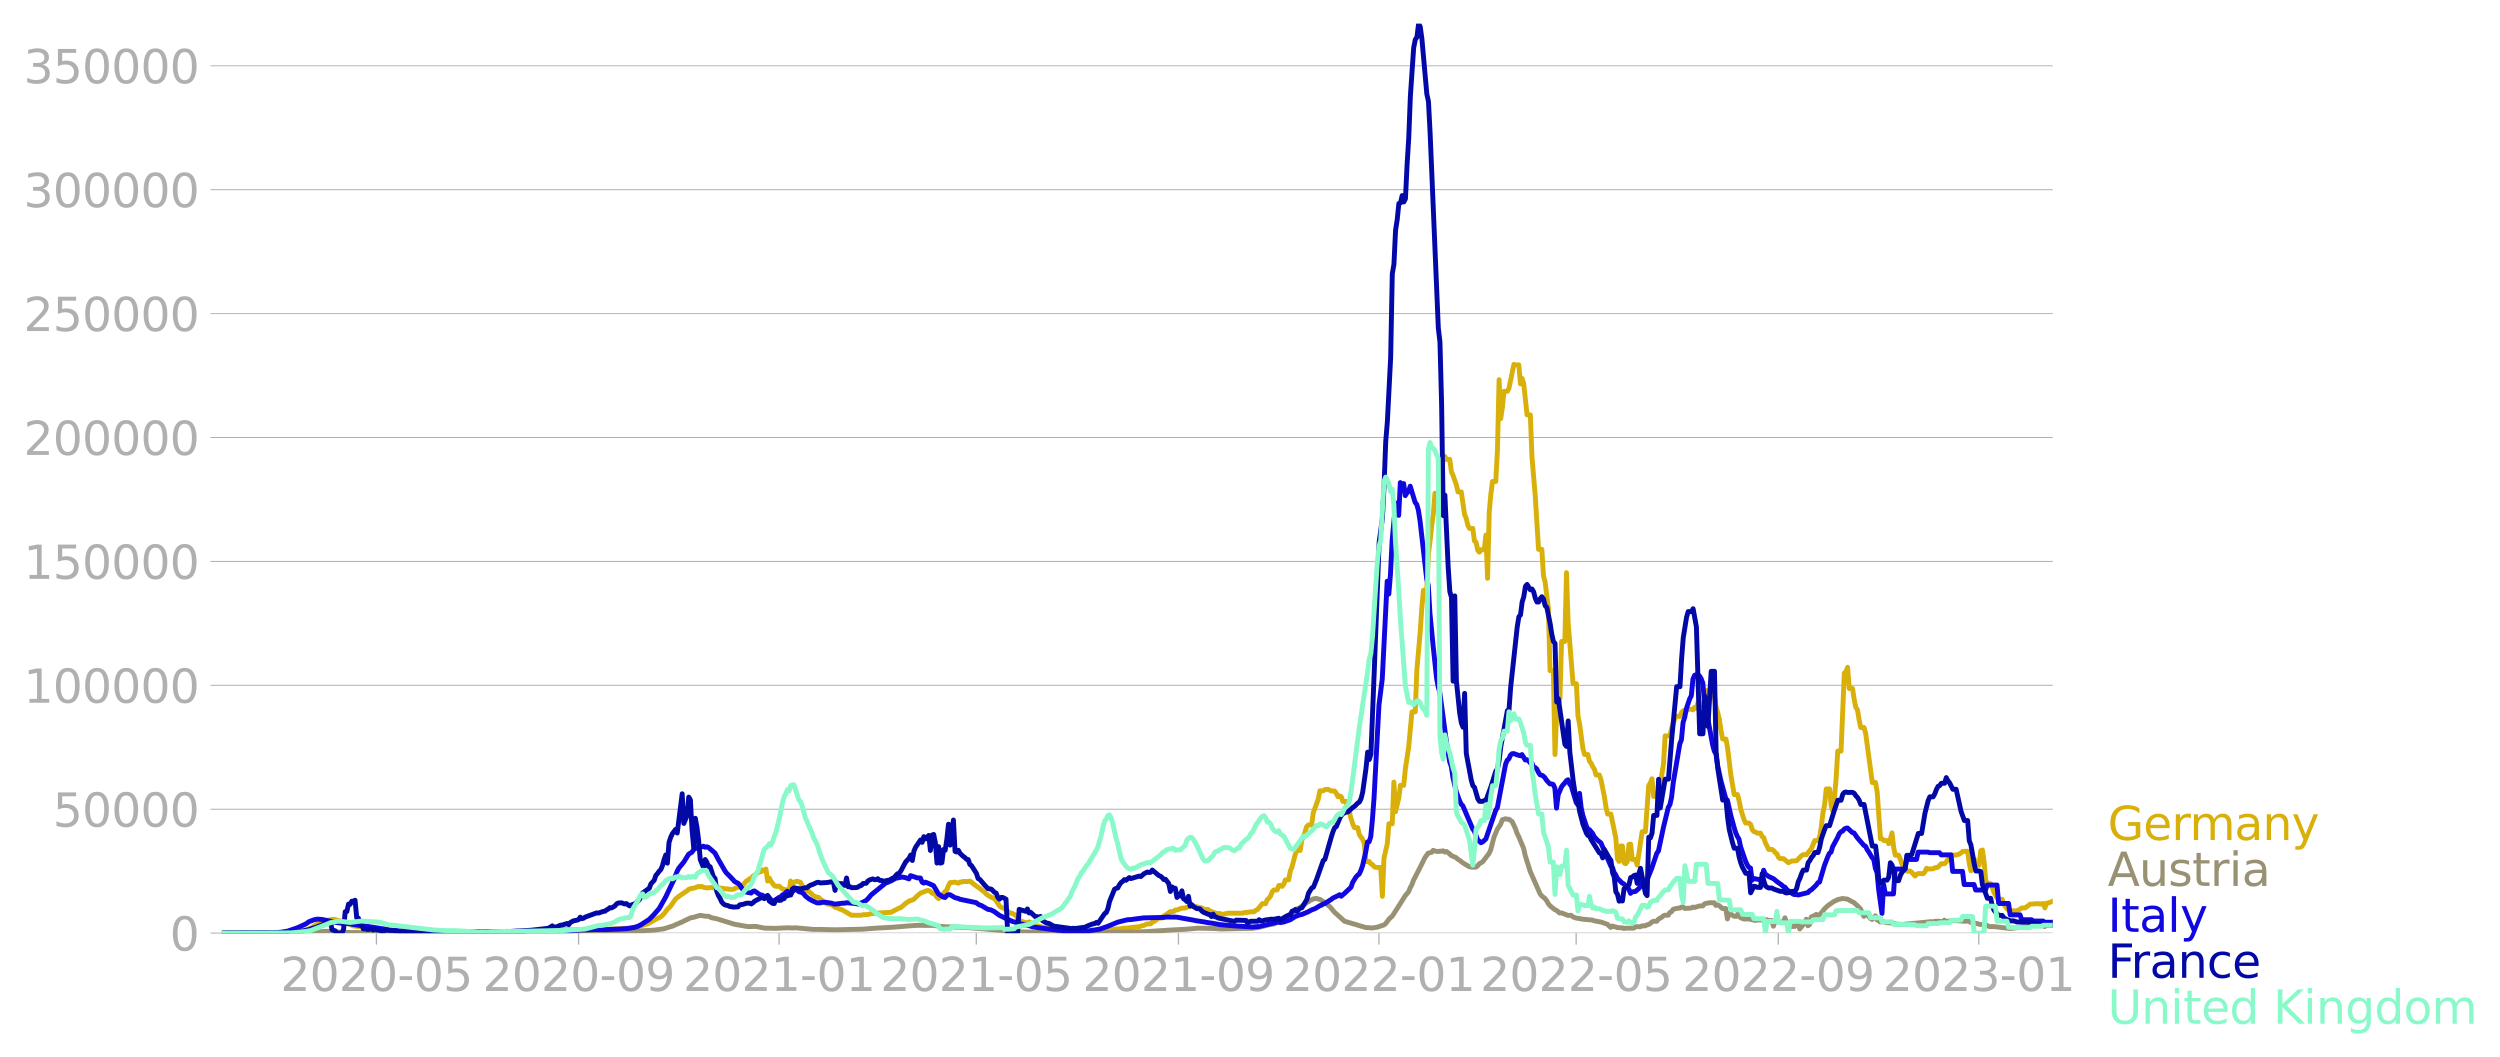 <svg xmlns="http://www.w3.org/2000/svg" xmlns:xlink="http://www.w3.org/1999/xlink" width="1015.94" height="429.494" viewBox="0 0 761.955 322.121"><defs><style>*{stroke-linejoin:round;stroke-linecap:butt}</style></defs><g id="figure_1"><path id="patch_1" d="M0 322.12h761.955V0H0v322.12z" style="fill:none"/><g id="axes_1"><path id="patch_2" d="M67.645 284.4h558V7.2h-558v277.2z" style="fill:none"/><g id="matplotlib.axis_1"><g id="xtick_1"><g id="line2d_1"><defs><path id="ma35fb5ee9b" d="M0 0v3.5" style="stroke:#b0b0b0;stroke-width:.4"/></defs><use xlink:href="#ma35fb5ee9b" x="114.729" y="284.4" style="fill:#b0b0b0;stroke:#b0b0b0;stroke-width:.4"/></g><g id="text_1" style="fill:#b0b0b0" transform="matrix(.14 0 0 -.14 85.481 302.038)"><defs><path id="DejaVuSans-32" d="M1228 531h2203V0H469v531q359 372 979 998 621 627 780 809 303 340 423 576 121 236 121 464 0 372-261 606-261 235-680 235-297 0-627-103-329-103-704-313v638q381 153 712 231 332 78 607 78 725 0 1156-363 431-362 431-968 0-288-108-546-107-257-392-607-78-91-497-524-418-433-1181-1211z" transform="scale(.016)"/><path id="DejaVuSans-30" d="M2034 4250q-487 0-733-480-245-479-245-1442 0-959 245-1439 246-480 733-480 491 0 736 480 246 480 246 1439 0 963-246 1442-245 480-736 480zm0 500q785 0 1199-621 414-620 414-1801 0-1178-414-1799Q2819-91 2034-91q-784 0-1198 620-414 621-414 1799 0 1181 414 1801 414 621 1198 621z" transform="scale(.016)"/><path id="DejaVuSans-2d" d="M313 2009h1684v-512H313v512z" transform="scale(.016)"/><path id="DejaVuSans-35" d="M691 4666h2478v-532H1269V2991q137 47 274 70 138 23 276 23 781 0 1237-428 457-428 457-1159 0-753-469-1171Q2575-91 1722-91q-294 0-599 50Q819 9 494 109v635q281-153 581-228t634-75q541 0 856 284 316 284 316 772 0 487-316 771-315 285-856 285-253 0-505-56-251-56-513-175v2344z" transform="scale(.016)"/></defs><use xlink:href="#DejaVuSans-32"/><use xlink:href="#DejaVuSans-30" x="63.623"/><use xlink:href="#DejaVuSans-32" x="127.246"/><use xlink:href="#DejaVuSans-30" x="190.869"/><use xlink:href="#DejaVuSans-2d" x="254.492"/><use xlink:href="#DejaVuSans-30" x="290.576"/><use xlink:href="#DejaVuSans-35" x="354.199"/></g></g><g id="xtick_2"><use xlink:href="#ma35fb5ee9b" id="line2d_2" x="176.34" y="284.4" style="fill:#b0b0b0;stroke:#b0b0b0;stroke-width:.4"/><g id="text_2" style="fill:#b0b0b0" transform="matrix(.14 0 0 -.14 147.092 302.038)"><defs><path id="DejaVuSans-39" d="M703 97v575q238-113 481-172 244-59 479-59 625 0 954 420 330 420 377 1277-181-269-460-413-278-144-615-144-700 0-1108 423-408 424-408 1159 0 718 425 1152 425 435 1131 435 810 0 1236-621 427-620 427-1801 0-1103-524-1761Q2575-91 1691-91q-238 0-482 47Q966 3 703 97zm1256 1978q425 0 673 290 249 291 249 798 0 503-249 795-248 292-673 292t-673-292q-248-292-248-795 0-507 248-798 248-290 673-290z" transform="scale(.016)"/></defs><use xlink:href="#DejaVuSans-32"/><use xlink:href="#DejaVuSans-30" x="63.623"/><use xlink:href="#DejaVuSans-32" x="127.246"/><use xlink:href="#DejaVuSans-30" x="190.869"/><use xlink:href="#DejaVuSans-2d" x="254.492"/><use xlink:href="#DejaVuSans-30" x="290.576"/><use xlink:href="#DejaVuSans-39" x="354.199"/></g></g><g id="xtick_3"><use xlink:href="#ma35fb5ee9b" id="line2d_3" x="237.449" y="284.4" style="fill:#b0b0b0;stroke:#b0b0b0;stroke-width:.4"/><g id="text_3" style="fill:#b0b0b0" transform="matrix(.14 0 0 -.14 208.201 302.038)"><defs><path id="DejaVuSans-31" d="M794 531h1031v3560L703 3866v575l1116 225h631V531h1031V0H794v531z" transform="scale(.016)"/></defs><use xlink:href="#DejaVuSans-32"/><use xlink:href="#DejaVuSans-30" x="63.623"/><use xlink:href="#DejaVuSans-32" x="127.246"/><use xlink:href="#DejaVuSans-31" x="190.869"/><use xlink:href="#DejaVuSans-2d" x="254.492"/><use xlink:href="#DejaVuSans-30" x="290.576"/><use xlink:href="#DejaVuSans-31" x="354.199"/></g></g><g id="xtick_4"><use xlink:href="#ma35fb5ee9b" id="line2d_4" x="297.557" y="284.4" style="fill:#b0b0b0;stroke:#b0b0b0;stroke-width:.4"/><g id="text_4" style="fill:#b0b0b0" transform="matrix(.14 0 0 -.14 268.31 302.038)"><use xlink:href="#DejaVuSans-32"/><use xlink:href="#DejaVuSans-30" x="63.623"/><use xlink:href="#DejaVuSans-32" x="127.246"/><use xlink:href="#DejaVuSans-31" x="190.869"/><use xlink:href="#DejaVuSans-2d" x="254.492"/><use xlink:href="#DejaVuSans-30" x="290.576"/><use xlink:href="#DejaVuSans-35" x="354.199"/></g></g><g id="xtick_5"><use xlink:href="#ma35fb5ee9b" id="line2d_5" x="359.167" y="284.4" style="fill:#b0b0b0;stroke:#b0b0b0;stroke-width:.4"/><g id="text_5" style="fill:#b0b0b0" transform="matrix(.14 0 0 -.14 329.92 302.038)"><use xlink:href="#DejaVuSans-32"/><use xlink:href="#DejaVuSans-30" x="63.623"/><use xlink:href="#DejaVuSans-32" x="127.246"/><use xlink:href="#DejaVuSans-31" x="190.869"/><use xlink:href="#DejaVuSans-2d" x="254.492"/><use xlink:href="#DejaVuSans-30" x="290.576"/><use xlink:href="#DejaVuSans-39" x="354.199"/></g></g><g id="xtick_6"><use xlink:href="#ma35fb5ee9b" id="line2d_6" x="420.277" y="284.4" style="fill:#b0b0b0;stroke:#b0b0b0;stroke-width:.4"/><g id="text_6" style="fill:#b0b0b0" transform="matrix(.14 0 0 -.14 391.029 302.038)"><use xlink:href="#DejaVuSans-32"/><use xlink:href="#DejaVuSans-30" x="63.623"/><use xlink:href="#DejaVuSans-32" x="127.246"/><use xlink:href="#DejaVuSans-32" x="190.869"/><use xlink:href="#DejaVuSans-2d" x="254.492"/><use xlink:href="#DejaVuSans-30" x="290.576"/><use xlink:href="#DejaVuSans-31" x="354.199"/></g></g><g id="xtick_7"><use xlink:href="#ma35fb5ee9b" id="line2d_7" x="480.385" y="284.4" style="fill:#b0b0b0;stroke:#b0b0b0;stroke-width:.4"/><g id="text_7" style="fill:#b0b0b0" transform="matrix(.14 0 0 -.14 451.137 302.038)"><use xlink:href="#DejaVuSans-32"/><use xlink:href="#DejaVuSans-30" x="63.623"/><use xlink:href="#DejaVuSans-32" x="127.246"/><use xlink:href="#DejaVuSans-32" x="190.869"/><use xlink:href="#DejaVuSans-2d" x="254.492"/><use xlink:href="#DejaVuSans-30" x="290.576"/><use xlink:href="#DejaVuSans-35" x="354.199"/></g></g><g id="xtick_8"><use xlink:href="#ma35fb5ee9b" id="line2d_8" x="541.995" y="284.4" style="fill:#b0b0b0;stroke:#b0b0b0;stroke-width:.4"/><g id="text_8" style="fill:#b0b0b0" transform="matrix(.14 0 0 -.14 512.747 302.038)"><use xlink:href="#DejaVuSans-32"/><use xlink:href="#DejaVuSans-30" x="63.623"/><use xlink:href="#DejaVuSans-32" x="127.246"/><use xlink:href="#DejaVuSans-32" x="190.869"/><use xlink:href="#DejaVuSans-2d" x="254.492"/><use xlink:href="#DejaVuSans-30" x="290.576"/><use xlink:href="#DejaVuSans-39" x="354.199"/></g></g><g id="xtick_9"><use xlink:href="#ma35fb5ee9b" id="line2d_9" x="603.105" y="284.4" style="fill:#b0b0b0;stroke:#b0b0b0;stroke-width:.4"/><g id="text_9" style="fill:#b0b0b0" transform="matrix(.14 0 0 -.14 573.857 302.038)"><defs><path id="DejaVuSans-33" d="M2597 2516q453-97 707-404 255-306 255-756 0-690-475-1069Q2609-91 1734-91q-293 0-604 58T488 141v609q262-153 574-231 313-78 654-78 593 0 904 234t311 681q0 413-289 645-289 233-804 233h-544v519h569q465 0 712 186t247 536q0 359-255 551-254 193-729 193-260 0-557-57-297-56-653-174v562q360 100 674 150t592 50q719 0 1137-327 419-326 419-882 0-388-222-655t-631-370z" transform="scale(.016)"/></defs><use xlink:href="#DejaVuSans-32"/><use xlink:href="#DejaVuSans-30" x="63.623"/><use xlink:href="#DejaVuSans-32" x="127.246"/><use xlink:href="#DejaVuSans-33" x="190.869"/><use xlink:href="#DejaVuSans-2d" x="254.492"/><use xlink:href="#DejaVuSans-30" x="290.576"/><use xlink:href="#DejaVuSans-31" x="354.199"/></g></g></g><g id="matplotlib.axis_2"><g id="ytick_1"><path id="line2d_10" d="M67.645 284.4h558" clip-path="url(#p40ea9827e6)" style="fill:none;stroke:#b0b0b0;stroke-width:.3;stroke-linecap:square"/><g id="line2d_11"><defs><path id="m75dc65eb26" d="M0 0h-3.5" style="stroke:#b0b0b0;stroke-width:.3"/></defs><use xlink:href="#m75dc65eb26" x="67.645" y="284.4" style="fill:#b0b0b0;stroke:#b0b0b0;stroke-width:.3"/></g><use xlink:href="#DejaVuSans-30" id="text_10" style="fill:#b0b0b0" transform="matrix(.14 0 0 -.14 51.737 289.719)"/></g><g id="ytick_2"><path id="line2d_12" d="M67.645 246.636h558" clip-path="url(#p40ea9827e6)" style="fill:none;stroke:#b0b0b0;stroke-width:.3;stroke-linecap:square"/><use xlink:href="#m75dc65eb26" id="line2d_13" x="67.645" y="246.636" style="fill:#b0b0b0;stroke:#b0b0b0;stroke-width:.3"/><g id="text_11" style="fill:#b0b0b0" transform="matrix(.14 0 0 -.14 16.108 251.955)"><use xlink:href="#DejaVuSans-35"/><use xlink:href="#DejaVuSans-30" x="63.623"/><use xlink:href="#DejaVuSans-30" x="127.246"/><use xlink:href="#DejaVuSans-30" x="190.869"/><use xlink:href="#DejaVuSans-30" x="254.492"/></g></g><g id="ytick_3"><path id="line2d_14" d="M67.645 208.872h558" clip-path="url(#p40ea9827e6)" style="fill:none;stroke:#b0b0b0;stroke-width:.3;stroke-linecap:square"/><use xlink:href="#m75dc65eb26" id="line2d_15" x="67.645" y="208.872" style="fill:#b0b0b0;stroke:#b0b0b0;stroke-width:.3"/><g id="text_12" style="fill:#b0b0b0" transform="matrix(.14 0 0 -.14 7.2 214.191)"><use xlink:href="#DejaVuSans-31"/><use xlink:href="#DejaVuSans-30" x="63.623"/><use xlink:href="#DejaVuSans-30" x="127.246"/><use xlink:href="#DejaVuSans-30" x="190.869"/><use xlink:href="#DejaVuSans-30" x="254.492"/><use xlink:href="#DejaVuSans-30" x="318.115"/></g></g><g id="ytick_4"><path id="line2d_16" d="M67.645 171.108h558" clip-path="url(#p40ea9827e6)" style="fill:none;stroke:#b0b0b0;stroke-width:.3;stroke-linecap:square"/><use xlink:href="#m75dc65eb26" id="line2d_17" x="67.645" y="171.108" style="fill:#b0b0b0;stroke:#b0b0b0;stroke-width:.3"/><g id="text_13" style="fill:#b0b0b0" transform="matrix(.14 0 0 -.14 7.2 176.427)"><use xlink:href="#DejaVuSans-31"/><use xlink:href="#DejaVuSans-35" x="63.623"/><use xlink:href="#DejaVuSans-30" x="127.246"/><use xlink:href="#DejaVuSans-30" x="190.869"/><use xlink:href="#DejaVuSans-30" x="254.492"/><use xlink:href="#DejaVuSans-30" x="318.115"/></g></g><g id="ytick_5"><path id="line2d_18" d="M67.645 133.344h558" clip-path="url(#p40ea9827e6)" style="fill:none;stroke:#b0b0b0;stroke-width:.3;stroke-linecap:square"/><use xlink:href="#m75dc65eb26" id="line2d_19" x="67.645" y="133.344" style="fill:#b0b0b0;stroke:#b0b0b0;stroke-width:.3"/><g id="text_14" style="fill:#b0b0b0" transform="matrix(.14 0 0 -.14 7.2 138.663)"><use xlink:href="#DejaVuSans-32"/><use xlink:href="#DejaVuSans-30" x="63.623"/><use xlink:href="#DejaVuSans-30" x="127.246"/><use xlink:href="#DejaVuSans-30" x="190.869"/><use xlink:href="#DejaVuSans-30" x="254.492"/><use xlink:href="#DejaVuSans-30" x="318.115"/></g></g><g id="ytick_6"><path id="line2d_20" d="M67.645 95.58h558" clip-path="url(#p40ea9827e6)" style="fill:none;stroke:#b0b0b0;stroke-width:.3;stroke-linecap:square"/><use xlink:href="#m75dc65eb26" id="line2d_21" x="67.645" y="95.581" style="fill:#b0b0b0;stroke:#b0b0b0;stroke-width:.3"/><g id="text_15" style="fill:#b0b0b0" transform="matrix(.14 0 0 -.14 7.2 100.9)"><use xlink:href="#DejaVuSans-32"/><use xlink:href="#DejaVuSans-35" x="63.623"/><use xlink:href="#DejaVuSans-30" x="127.246"/><use xlink:href="#DejaVuSans-30" x="190.869"/><use xlink:href="#DejaVuSans-30" x="254.492"/><use xlink:href="#DejaVuSans-30" x="318.115"/></g></g><g id="ytick_7"><path id="line2d_22" d="M67.645 57.817h558" clip-path="url(#p40ea9827e6)" style="fill:none;stroke:#b0b0b0;stroke-width:.3;stroke-linecap:square"/><use xlink:href="#m75dc65eb26" id="line2d_23" x="67.645" y="57.817" style="fill:#b0b0b0;stroke:#b0b0b0;stroke-width:.3"/><g id="text_16" style="fill:#b0b0b0" transform="matrix(.14 0 0 -.14 7.2 63.136)"><use xlink:href="#DejaVuSans-33"/><use xlink:href="#DejaVuSans-30" x="63.623"/><use xlink:href="#DejaVuSans-30" x="127.246"/><use xlink:href="#DejaVuSans-30" x="190.869"/><use xlink:href="#DejaVuSans-30" x="254.492"/><use xlink:href="#DejaVuSans-30" x="318.115"/></g></g><g id="ytick_8"><path id="line2d_24" d="M67.645 20.053h558" clip-path="url(#p40ea9827e6)" style="fill:none;stroke:#b0b0b0;stroke-width:.3;stroke-linecap:square"/><use xlink:href="#m75dc65eb26" id="line2d_25" x="67.645" y="20.053" style="fill:#b0b0b0;stroke:#b0b0b0;stroke-width:.3"/><g id="text_17" style="fill:#b0b0b0" transform="matrix(.14 0 0 -.14 7.2 25.372)"><use xlink:href="#DejaVuSans-33"/><use xlink:href="#DejaVuSans-35" x="63.623"/><use xlink:href="#DejaVuSans-30" x="127.246"/><use xlink:href="#DejaVuSans-30" x="190.869"/><use xlink:href="#DejaVuSans-30" x="254.492"/><use xlink:href="#DejaVuSans-30" x="318.115"/></g></g></g><path id="line2d_26" d="m67.645 284.4 20.537-.107 2.003-.154 1.503-.265 1.503-.405 1.002-.457.5-.098 3.507-2.176 3.506-.564 3.005.786.501.336 1.503.476 1.002.437 3.506.405 1.002.245 5.51.789 1.002.013 6.01.252 1.503.063 13.524.088 2.505-.13 3.506.126 11.02-.02 4.508-.139 9.517-.433 1.503-.1 8.014.102 1.503-.093 2.003-.076 6.512-.332 2.004-.104 3.005-.652 1.002-.362 1.001-.277 1.503-.831 1.002-.563 1.002-.497.5-.265 1.002-.924 1.002-1.345 1.002-.96 1.503-2.19 1.002-.793 2.003-1.384.501-.304.5-.469 1.003-.335.5.002 1.002-.34.501-.219.501.101.501-.1.501.274 1.002.198 1.503-.146.5.13 2.004.01 2.004.317.5-.005.501.147 1.002-.045.501-.175.501-.341 1.002-.174.5-.383.502-.176 1.001-1.246.501-.262.501-.435.501-.04.5-.747 2.005-1.357.5-.03.501-.55.501.322.501-.568.501 3.644.5-.937.502.972 1.002 1.328.5.246 1.002-.038 1.002.843 1.503.36.5.665.502-3.436.5 1.178.501-.715.501-.286.501-.098 1.002.31.5 1.022.502.65.5.33.502.578.5.154 1.002.906.501.486 1.002.42.5.044.502.535 1.502 1.02.501.442 1.503.268 1.002.738 1.002.318.5.278.501.116 3.006 1.729 3.005.012.501-.168 1.503-.046 1.002-.275 1.502-.126 1.503-.12 1.002-.041 2.003-.1 2.505-1.306.5-.132 1.503-1.304 1.002-.68 1.002-.336.5-.256 1.003-.997 1.002-.85 1.502-.59.501-.178.501-.034.5.253.502.537.5.149.502.287.5.796.501.42.501-.386 1.503-1.767.5-.423.502-1.297.5-.973 1.503-.151 1.002.324.501-.344.5-.01.502-.185 1.503.038.5-.147.501.286.501.516 2.505 1.763.5.453.502.3.5.631 1.503.984.501.152.5.338.502.489 1.002 1.612.5.448 1.002.37 1.503 1.247 1.002.28 1.002.543.5.907.501.646 1.002.329.501.309 1.002.09.5-.248.502.18 1.001.793 1.002.245.501.063 1.002.336 3.005.537 1.503.554 1.002-.028 6.01.356.501.058.501-.132 3.507-.126 1.502-.155 4.508-.432 1.002-.089 1.002-.1 1.002-.174h1.002l1.001-.14 2.004-.237h.5l.502-.235 1.002-.23 1.001-.457h1.002l.501-.537.501-.155 1.503-1.056h1.001l.501-.681.501-.198 1.503-1.102h1.002l.5-.482h.502l1.502-.57h1.002l.5-.298 1.504-.294.5.138h1.002l.501.212 1.002.163 1.002.48h1.002l.5.443 2.004.775h1.002l.5.212.502.054 1.502-.343 4.508.004.501-.195 1.503-.136.5-.118h1.003l.5-.443.502-.194 1.502-1.82h1.002l.5-1.269.502-.4.5-.668.502-1.29.5-.55h1.002l.501-1.364.501-.036.501.303.5-.638.502-1.343h1.002l.5-2.694.501-1.19 1.002-3.832.501-1.243h1.002l.5-3.143.502-1.102 1.001-3.057.501-.467h1.002l.501-3.788 1.503-4.092.5-2.53h1.002l.501-.387 1.002-.08 1.002.52h1.002l.5.7.502 1.046.5-.26.501.28.501 1.41h1.002l.5 2.839.502.565.5 1.974.502 1.504.5 1.113h1.002l.501 2.141 1.002 1.407.5 1.267.502 5.5h1.002l.5.711.501.253.501.606.501.233h1.503l.5 8.81.502-11.668 1.001-4.364.501-6.078h1.002l.501-12.699.5 9.013 1.003-4.164.5-3.872h1.002l.501-5.069 1.002-6.539 1.002-10.796h1.002l.5-12.907 1.002-11.245.501-7.51.501-5.394h1.002l.5-11.022.502-3.848.5-4.801.502-3.559.5-6.332h1.002l.501-6.453.501-.75.501-2.779.5-1.267.502.935h1.002l.5 3.76.501 1.117 1.002 2.86.501 2.172h1.002l1.002 6.875.5 1.179.501 2.082.501 1.004h1.002l.501 3.767.5.41.502 2.442.5.61.502-.74h1.001l.501-4.47.501 13.176.501-20.096.501-5.619.5-3.802h1.003l.5-9.554.501-21.46.501 11.876.501-3.472.501-4.857h1.002l.5-.892 1.504-7.314.5.145h1.002l.501 5.783.501-1.648.501 1.646 1.002 9.436h1.002l.5 12.852 1.002 11.917 1.002 16.232h1.002l.5 8.06.502 1.9 1.001 8.096.501 18.91h1.002l.501 25.565.5-12.342 1.003-4.665.5-17.45h1.002l.501-20.968.501 15.147 1.503 18.693h1.002l.5 9.85.501 2.512 1.002 7.441.501 1.784h1.002l.5 2.046.502.642.5 1.038.502.778.5 1.734h1.002l.501 1.487 1.002 4.992.5 3.263.502 2.168h1.002l1.502 7.294.501 6.335.501.793.5-4.687h.502l.5 5.119.502.275.5-.628.501-5.233.501-.122.501 4.687h1.002l.5 1.691 1.504-10.144h1.001l1.002-14.063.501-.83.501-1.241.5 5.369h1.003l1.001-3.642 1.002-6.161.501-8.64h1.002l.5-.316.502-2.075 1.002-3.024.5-.53h1.002l.501-1.176.501-.557.5.348.502-.295.5-.5h1.003l.5.175.501-.78.501.336.501-1.807.501.867h1.002l.5-2.55.502-.643.5-1.445.501 1.675.501.203h1.002l.501 3.348.5 1.642.502 2.074.5 3.506.502 2.484h1.001l.501 2.713 1.002 8.295 1.002 5.91h1.002l.5 1.86.501 2.59 1.002 3.205.501 1.043h1.002l.5.406.502 1.613.5.577.502.13.5.336h1.002l.501 1.026.501.36.5 1.56 1.003 2.035h1.001l.501.336.501.637.501.393.501 1.057.501.369h1.002l1.502 1.239 1.002-.51 1.503-.088 1.503-1.563.5-.297h1.002l1.002-1.269.501-.584 1.002-2.43h1.002l.5-1.116.501-3.134.501-4.218.501-2.361.501-4.917h1.002l.5 5.067.502 1.665.5-4.07.502-5.787.5-8.388h1.002l1.002-23.84.5-.347.502-1.372.5 6.465h1.002l.501 3.318.501 2.426.501.72.501 3.065.501 2.364h1.002l.5 1.82 2.004 14.945h1.002l.5 2.904 1.003 14.221.5.03.502.524h1.001l.501.956.501-1.35.501-1.926.5 4.311.502 2.475h1.002l.5 1.131.501 1.498.501.994 1.002 1.238h1.002l.5.329 1.003 1.167.5-.516.501-.262 1.503.07.501-.527.5-1.13.502.213 1.502-.044.501-.34.501-.025.501-.17 1.002-1.03h1.002l.5-.541.502-.751.5-.323 1.002-1.025h1.002l1.002-.292 1.002-.79 1.001-.078h.501l.501 3.701.501 2.254.501-.855.5-2.757.502 1.892h1.002l.5-4.4.501-.218.501 3.431.501 5.677.501 1.158h1.002l.5 1.106.502 1.513 1.001 1.86.501.276h1.002l.501 1.437 1.002 1.515.5.35.502.189h1.001l.501.124 1.002-.334 1.002-.636h1.002l1.502-1.155 2.505-.179.5.17 1.003-.196.5 1.335.501-1.448h.501l1.503-.637h0" clip-path="url(#p40ea9827e6)" style="fill:none;stroke:#d8b009;stroke-width:1.5;stroke-linecap:square"/><path id="line2d_27" d="m67.645 284.4 24.544-.094 4.007-.287 3.506-.178 2.505.19 3.506.164 18.033.17 33.56-.051 24.544-.26 2.003-.13 4.007-.06 5.51-.049 6.011-.335 3.005-.405 2.004-.65.501-.122 1.002-.454 2.003-.864 2.505-1.222 1.002-.194 1.502-.453.501-.14 1.503.262 1.002.009 1.002.474 1.502.288 5.51 1.704 2.505.433 1.502.26 1.002-.023 1.503-.028 2.504.511 3.507.078 2.504-.134 1.503-.038 1.001.068 1.002-.067 5.51.5 2.004-.004 4.508.109 8.515-.186 4.007-.317 5.01-.27 4.006-.328 2.505-.188 1.002-.064 5.009.025 1.502.213 2.505.225 2.003-.03.501.118 1.503.014 1.002.082 1.503.044 15.026 1.258 2.004.068 14.526.28 7.514-.04 11.52-.243 3.506-.088 8.015-.523 4.007-.187 2.505-.229 1.502-.132 4.508.085 2.505.173 9.517-.204 2.003-.313 3.507-.872 1.002-.13 2.003-.951 1.002-.425 1.002-.918 1.001-.67 1.002-.615 1.002-1.041.501-.087 2.004-1.367.5-.485.501-.194.501-.463.501-.153.501-.287 1.002-.154.5.211.502.061 1.502.998 1.503 1.195 1.503 1.764 3.005 2.72 6.512 1.933 2.003.126 1.503-.237 2.004-.675.5-.367 1.002-1.333.501-.547.501-.362 1.503-2.356 1.002-1.565 1.502-2.394 1.002-1.17.501-1.245.5-.896.502-1.37 1.503-2.926 1.001-1.987 1.002-2.032 1.002-1.35 1.002-.217.5-.63.501.229 1.002.148.501-.111.501.019.501-.143.5.384.502-.185 1.002.733.5.533 1.503.641.501.477.5.297 1.003.783 2.003 1.205 1.002.145 1.002-.025.5-.397.502-.616 1.002-.579 1.001-1.3 1.002-1.308.501-1.106 1.002-3.88 1.002-2.372 1.001-1.497.501-1.37 1.002-.329.501.155.5-.008 1.003.684 1.001 2.137.501 1.47.501.985 1.002 2.409.501 1.182.5 2.234 1.504 4.786 1.001 2.285 2.004 4.541.5.644 1.003.814.5.63.501.908.501.64 1.503 1.225.5.185 1.003.839.5-.06 2.004.775 1.002-.02.5.474 1.003.351 2.003.346 2.004.185 1.002.098.5.221 2.004.36 2.004.694 1.002.952.5-.429.501.21.501.065.501.195 1.002.072h.5l.502.23.5-.115 1.002-.001 1.503-.018.501-.346.5-.099 1.003.03.5-.274h1.002l.501-.312.501-.07.501-.298.501-.46.5-.247h1.003l.5-.634 1.002-.585.501-.439.501-.195h1.002l.5-.863.502-.2.5-.755 1.503-.333h.501l.501-.34.501-.035.5.468 2.005-.124.5-.3.501.135 1.503-.477h1.002l.5-.608.502-.203.5-.02.501-.144 1.503.01.501.803.5-.17.502.253 1.002.877h1.001l.501 3.171.501-1.69.501.171 1.002.69h1.002l.5-1.847.501 2.3 1.002.39 1.503-.03 2.004.473.5-.13 2.004-.008.5-.142.502.06.5.233h1.002l.501 1.74.501-1.496 1.503.22h1.002l.5-1.275.502 1.535.5.019 1.002 1.079h1.002l.501-1.107.5.02.502 1.846 1.502-1.87.501-1.102.501 1.992.501-.372.501-2.314 1.002-.425.5-.347.502.356.5-.255.501-.496 1.002-1.265 1.002-.976 2.004-1.39.5-.169.501-.315 1.503-.338 1.002.12.5.068 1.503.82.501.249 1.002.908 1.002 1.015 1.002 2.273.5-.856.502.296 1.001 1.177.501.323 1.002-1.113.5 1.24.502.233.5.402 1.003-.074 1.001.288 2.004.14.5.246 2.004.16 6.011-.563 3.006-.313.5.375.501-.463 1.503-.024 1.002.206.5-.532.502.43 2.504-.384 1.002.145 2.504.152.501-.074.501.124.501.282 1.002.224 1.002.142.5.196 2.004.223.501.148.501.283.5.086 1.003-.037 5.009.607 3.005-.359 5.009-1.082 1.503-.078 1.002.926 1.001-1.045 1.002-.21.501-.08h0" clip-path="url(#p40ea9827e6)" style="fill:none;stroke:#989173;stroke-width:1.5;stroke-linecap:square"/><path id="line2d_28" d="m67.645 284.4 15.528-.094 2.504-.19 2.004-.329 3.005-1.035 2.505-1.149 1.002-.701 1.502-.566 1.002-.204 1.503.108 2.003.421 1.503.366 1.002.158 1.503.22 2.003.092 1.002.172 1.002.179 1.502.236.501-.076 1.503.296 8.014 1.246 1.002.025 5.01.332 12.02.284 2.004.034 3.006-.035 8.515.058 11.02-.056 8.515-.251 6.01-.51 2.505-.064 2.004-.062 3.005.033 4.508-.183 2.505-.167 2.003-.338 1.002-.309 1.002-.516 2.504-1.618 1.503-1.53 1.002-1.183.5-.537 2.004-3.56 2.505-5.275 1.002-2.595.5-.932 1.503-1.84 1.503-2.422 1.002-.618.5-.74 1.002-.634.501-.335.501.276 1.002-.372.5.313.502-.142.5.194 1.503 1.272.501.478 1.002 1.876 1.002 1.734 1.002 1.742.5.707 1.002.973 1.002 1.08.501.568 1.002.481.5.487 1.003 1.53.5.58 2.004.405.5-.52.502-.133 1.503 1.053 1.001.29.501.394.501.021.501-.392 1.002 1.302 1.002.474.5-.248.501-.587.501-.342.501-.153.501-.573.501-.24 1.002-.893 1.002 1.05.5-.879.501-.472.501-.187.501.122.501.491 1.002.276.5.396.502.656 1.001.804 1.002.582 1.503.69 1.002.02.5-.175 1.002-.025 2.004.276.5.217.502.076 2.504-.299.501.025.501-.16 3.005.277.501.15 1.503-.579 1.002-.561.5-.468 1.003-1.201 3.005-2.443 1.503-1.245.5-.084.501-.287.501-.155 1.503-.861 1.503-.28.5-.083 1.002.197 1.002.365.501-.998 2.004.677 1.002.057.5 1.251.501.29.501-.285 1.002.394 1.002.45.5.24 1.503 2.532 1.503.968.501.097.5-.612.502-.267.5.026 1.503.89 1.002.246.501.25 5.009 1.037.5.433.502.27.5.138 2.004 1.187 1.002.186 1.002.529 1.503 1.103 2.003.972 2.004.905 1.502.405 2.004.592 1.503.264 1.002.363 2.003.293 5.51.72 4.508.39 2.505-.023 2.504-.119 3.506-.528 2.505-.882 3.005-1.253 1.503-.379 1.503-.369 1.001-.042 1.503-.21 1.503-.196 1.002-.12 6.01-.134 1.002-.128 3.006.053 2.003.356 2.505.446 1.502.295 2.004.297 1.503.272 1.502.203 2.004.39 2.504.23 3.006.232 4.508.269 2.003-.148 5.51-1.293.501-.03.501.131 1.002-.176 2.003-.684 1.503-.962 1.503-.57.5-.07 2.004-.844 1.002-.555 1.002-.37 1.002-.582.5-.338.502-.143.5-.348.501-.169 2.004-1.265.5-.405 1.504-.711.5-.31.501.463 1.002-.85 2.004-1.897.5-1.466 1.002-1.635.501-.549.501-.378.501-1.091.501-1.418 1.002-4.365.5-2.884.502-.062.5-1.575.501-5.127.501-6.656 1.503-28.328 1.002-7.93 1.502-29.783.501 3.88.501-6.073.501-10.197 1.002-10.687.5-.768.502 3.76.5-9.988.502.496.5-.196.501 3.67.501-.82.501-.514.501-1.542 1.503 4.947.5.617.502 1.818.5 3.24 2.004 17.518.5 2.162.502 8.413 1.002 10.218 1.001 9.46.501 2.716.501 1.73 1.002 7.393 1.002 7.573 1.002 6.212.5 1.383.501 3.389 1.002 4.31 1.002 2.732.5 1.094.502.463 3.005 7.06.501.669 1.002 2.613 1.002.93.5-.216 1.002-.906 3.006-8.756.5-.76 2.505-13.257.501-1.244.5-.405.502-1.132.5-.454.502-.03 1.001.36 1.002.305.501-.366 1.002 1.644.5-.07.502.346.5.605.501.025.501 1.228.501.164.501.458.501 1.014.5.754.502.118.5.283.502.524.5.788 1.002 1.063.501-.012.501.18.501 1.092.5 6.12.502-4.084 1.002-2.355.5-.701.501-.496.501-.722.501-.287.501 1.296.501.643 1.002 3.384.5 1.646.502.67.5-3.498.501 4.4.501 2.3 1.002 3.05.501 1.119.5.178 1.003 1.205.5.996 1.002 1.056 1.002.77 3.006 7.073.5.405.501 1.531.501.732.501 1.063 1.503 1.486.5.235 1.003 1.225.5.34.501 1.308.501-.452 1.002-.124 1.002-.86.5-.627.502-1.33.5.039.501-.41.501-.22 1.503-3.746 1.503-4.49.5-.673 1.503-7.105 1.503-6.173.5-.876.502-2.254.5-4.38 2.004-11.863.501-1.28.501-5.271.5-1.571.502-2.606 1.002-3.013.5-.933.501-5.058.501-1.191.501-.17.501-.026.501.423.5.811.502 1.356.5 5.58 1.002 5.151 1.503 8.155.501 1.847.501.856.5 3.501 1.003 4.652 1.502 5.476.501.496 1.002 4.53 1.002 3.677.5 1.65.502 1.144.5.814.501 2.376 1.503 4.35.501 1.102.5.777.502.225.5 3.683.502-.492 2.003.378.501-.056.501-2.85.5 1.173 1.003.707 1.001.476.501.223 1.002.846 1.503 1.07.5.48.502.188.5.673 1.002.801 1.002.663.501.14.501-.07.5.183 3.006-.75.501-.565.501-.252 1.503-1.455.5-.724.502-.189 1.502-5.081 1.002-2.6.5-1.091.502-.358.5-1.66 1.503-2.8.501-1.15.501-.597.501-.191.501-.61.5-.272.502-.093 1.502 1.408.501.114 1.002 1.468 2.004 2.319.5.261.502 1.04.5.72 1.002 1.714.501.536.501 2.757.5 1.253.502 5.256 1.002 7.206.5-8.842.501 2.892h2.505l.5-7.574h3.006l.501-2.93h3.005l.501-2.243h3.006l.5.184h3.006l.501.658h3.005l.501 5.038h3.006l.5 3.998h3.006l.5 1.67h3.006l.501-1.497h3.005l.501 5.601h3.006l.5 3.471h3.006l.5 1.482h3.006l.501.408h3.006l.5.375h2.505" clip-path="url(#p40ea9827e6)" style="fill:none;stroke:#1007e1;stroke-width:1.5;stroke-linecap:square"/><path id="line2d_29" d="m67.645 284.4 20.036-.107 2.504-.224 2.004-.309 2.004-.435 1.001-.375 1.002-.299 2.004-.79.5-.107.502-.581.5-.203.501.196.501-.155.501 2.344 1.002.372.5.673h1.504l.5-1.151.501-5.384.501-.052.501-2.259.501.07.5-.949.502-.035.5-.255.502 5.358.5.075.501 1.595.501.152.501 1.541.501-.1.501.23.5.05 1.003-.184.5.351.501-.316.501.247 1.002.125 1.002.554.5-.603 1.504.08 1.502.077.501.39 7.013.19.5-.332.502.017 1.001-.207 1.002.089.501.367 1.002-.109.5.132 1.503-.127.501-.415.501.43 2.505-.017 3.005-.017 2.505.023.5.081 2.004-.135 1.002.088 1.503-.087 2.504.02h1.002l2.504-.005 3.006-.223 1.502-.06 1.503-.098 1.503-.092 4.508-.505 1.002-.172 1.001-.664.501.445 1.002-.204 1.002-.45.5-.029 1.504-.489.5.378.501-.693 1.002-.503 1.002-.192.5-.163.502-.734.5.443.501-.133.501-.339 3.507-1.293.5.073 1.002-.34.501-.18.501-.05.501-.4.501-.24.5-.453.502.085 1.002-.564.5-.612.501-.31 1.002-.081 1.002.358.5-.122 1.003.706 1.001-.449.501-.144.501-.357 1.002-.967 1.002-2.024 2.003-1.445.501-1.333 1.002-1.086.501-1.494.5-.547.502-.729.5-.48.502-1.192.5-1.858.501-1.416.501 2.506.501-6.336.501-1.52.501-1.094 1.002-1.343.5 1.097 1.503-11.954.501 9.028 1.002-2.445.5-5.562.502.821.5 9.136.502 5.393.5-8.904.501 2.726.501 3.972.501 5.902 1.002 2.454.5-2.48.502.815.5 1.27.502.094 1.001 3.059.501.538.501 3.85.501 1.304.501.84.5 1.132.502.56.5.364 1.002.24.501.273.501.024.501.136 1.503-.075.5-.604 1.003-.166 1.001-.328 1.002-.04.501.25.5-.328.502-.488 2.003-1.075.501-.014.501.295 1.002-.832.5 1.547 1.003.738.5.04.502-1.244 1.001.283.501-.04.501-.392.501-.105.5-1.008.502.144.5-.19.502-.055.5-1.803.501-.373 1.002.145 1.002.182 1.503-.365.5.002.501-.46.501-.305 1.002-.365 1.002-.484.5-.054.502.203 2.003-.124 1.503-.236.5.059.502 2.567.5-2.414.502.373 1.001-.036.501.466.501.107.501-2.272.501 2.687.5-.07.502.328 1.502-.029.501-.155.501-.37.501-.122.501-.58 1.002-.091.5-.7.502-.312 1.001-.305.501.225.501-.008.501-.289.501.509.501.014 1.002.262 1.002-.292.5-.033 1.002-.61.501-.17.501-.687.5-.498.502-.1.5-.739 1.503-2.792 1.002-1.057.501-1.007.501 1.654.5-2.9.502-1.142 1.503-2.213.5.724.501-1.73.501.685 1.002-1.06.5 4.582.502-4.695.5-.182.502 2.446.5 6.271.501-5.001.501 5.019.501-.134.501-4.02.501.241.5-3.353.502-4.594.5 6.365 1.002-7.634.501 9.551.501.199.501-.534.501.926 1.002.945.5.348.502.526.5.081.501 1.484.501.365 1.503 2.359.5 1.573.502.237 1.503 1.76 1.001 1.085 1.002.136 1.002.981.5.243.502 1.306.5.55.501-.53.501-.005 1.002.54.501 10.342h3.005l.501-7.246 2.004.602.5-.723.502 1.22.5-.176 1.503 1.368.501-.087.501.413.501-.455.5 1.196 1.003.621.5.238.502.052 1.502.832 5.51.762.501-.128.5.103 3.006-.397 1.002-.484 1.503-.571.5-.05.502-.364.5.284 2.004-2.967.5-.315.502-1.215.5-2.171 1.503-3.696.501-.292.501-.132.501-.961.501-.686.5-.359.502-.529.5.203 1.003-.825.5.305 2.505-.755.5.148 1.003-.879 1.001-.511.501.154.501-.087.501-.667 2.004 1.685.5.185.501.428.501.592.501-.085 1.002 1.298.501 2.426.5-1.394.502.396.5.025.502 2.793.5-1.017.501.597.501-1.594.501 2.406.501.347.5.5.502-1.565.5 2.934.502-.428.5.562 1.002.65 1.002.088.501.598.5.403 1.504.655.5.084.501.613.501-.728.501.764.501.116.501.281 5.009 1.038.5-.376 3.006.08.501.876.501-.48.5-.15 2.005.016.5-.483.501.364.501-.029 1.002-.28 1.002-.101.5-.108 1.003.016 1.502-.311.501.503 1.503-.983 1.002-.483.5-.038.501-1.129.501-.176.501-.35.501.56 1.002-.967.5-.115 1.503-2.534.501-1.876 1.002-1.648.501-.22 1.002-2.47 2.003-5.667.501-.347 2.004-7.001.5-1.551.502-1.14.5-.333 1.002-2.451.501-.911.501-.571 1.002-.448.5-.05 1.504-1.375.5-.322 1.002-.997.501-.327.501-1.022.501-2.006 1.002-7.198.5-4.971.502 2.241.5-1.656 1.002-24.905 1.503-39.651 1.002-7.31.5-9.944.502-13.39.5-6.08 1.002-19.485.501-25.643.501-2.854.5-10.45.502-3.19.5-4.909.502-.16.5-2.259.501 1.939.501-.941.501-10.407.501-8.058.501-12.832 1.002-14.72.5-2.537.502-.736.5-4.109.501.954.501 3.638 1.002 11.23.501 5.63.5 2.269.502 9.56 2.504 59.522.501 4.273.501 18.994.501 33.88.5-6.25 1.003 21.981.5 7.431.501 1.752.501 25.542.501-25.989.501 25.973 1.002 9.765.5 2.972.502 1.309.5-10.31.502 18.274 1.502 8.082.501 1.77.501.51 1.002 3.485.5.778 1.003.035.5-.294.501-.06 1.503-4.106 1.503-4.809.5-.68.501-2.555.501-4.169 2.004-10.99.5-.206.502-6.884 2.003-18.414.501-3.118.501-.569.501-3.936.501-1.615.5-3.147.502-.587 1.002 1.652.5-.25.501.855.501 1.955.501 1.15.501.005.5-1.043.502-.581.5.71.502 2.049.5.482 1.002 4.864.501 3.258.501 2.267.501.618.5 17.832.502-1.001 2.003 13.933.501.62.501-7.769.501 9.494 1.002 8.58.5 3.354.502 2.399.5.572.501 3.278 1.002 3.818 1.002 2.618.501.799.5.15.502 1.15 2.504 4.003.501.152.501 1.374.5-2.578 1.504 2.667.5.634.501 3.84.501 1.235.501 4.569.501.713.501 2.107.5-.116.502.057.5-3.703 1.003-.78.5-.447.501-2.19.501-.172.501-.443.501-.167.5 2.536.502-2.987.5-1.594 1.503 7.644.501.668.501-17.797.501.203.501-1.395.5-5.452 1.003-.01.5-11 .501 8.75 1.503-8.79h1.002l1.002-12.433 1.502-15.753h1.002l.501-8.47.501-6.431 1.002-6.244.5-1.74h1.003l.5-.873 1.002 5.496 1.002 32.617h1.002l.5-11.476 1.002 9.213 1.002-16.772h1.002l.501 24.588.5 4.993 1.504 9.661h1.001l.501 5.38.501 3.615 1.002 4.06.5 1.62h1.003l.5 2.675.501 1.8.501 1.314 1.002 1.853h1.002l.5 5.942 1.003-1.987.5.078.501.268h1.002l.501-4.158.501 2.13.5 1.566.502.4.5.233h1.002l.501.322 2.004.704h1.002l.5.41.502.08 1.001-.193.501-.29h1.002l.501-.927.5-2.052.502-1.02.5-1.448.502-1.035h1.001l.501-2.264.501-.636.501-.937.5-.559.502-.953h1.002l.5-1.658.501-2.522 1.002-2.86.501-1.158h1.002l1.503-4.814 1.001-2.92h1.002l.501-1.784.501-.604.5-.136.502.139 1.502-.02.501.268.501.768.501.527.501.802.501 1.323h1.002l2.003 10.161.501 2.514h1.002l.5 4.227.502 6.436.5.656 1.003-.93h1.001l.501-.94.501-4.374.501.679.5 1.617.502 3.176h1.002l.5-1.518.501-.97 1.002-1.221.501-4.012h1.002l.5-.25 2.004-6.426h1.002l1.002-6.074 1.002-3.968.5-1.12h1.002l.501-.89.501-1.34.501-.952.501-.236.501-.716h1.002l.5-1.727.502.98.5.61 1.002 1.975h1.002l1.503 6.76 1.002 2.764h1.001l.501 6.18.501 1.269 1.002 5.78.5 2.162h1.003l.5.179.501 3.98 1.503 4.145h1.002l.5 2.36.502 1.233.5.689 1.002.932h1.002l.501.69.501.365 1.503.616h1.001l1.002.335 1.002.034 2.505-.032 3.005.632.5.198 2.004.124 2.004.037h0" clip-path="url(#p40ea9827e6)" style="fill:none;stroke:#0309a6;stroke-width:1.5;stroke-linecap:square"/><path id="line2d_30" d="m67.645 284.4 21.038-.075 4.508-.436 1.502-.28 4.509-1.76 1.502-.626 2.004-.428 1.002-.019 3.005.378 2.004-.27 1.502-.16 5.01.3 1.001.197 1.503.415 1.002.298 1.001.048 1.002.09 1.002.181 1.002.063 1.002.145 8.515.99 4.007.182 3.005.032 6.011.361 1.002.09 2.504-.065 1.002-.07 5.01-.148 1.001.083 14.526-.323 1.503.02 6.511-.465 4.008-1.06 1.001-.033 1.002-.195 2.004-.434 1.002-.432 1.001-.624 1.002-.37.501.036.5-.24 1.003-.132.5-.012.502-.737.5-1.863 1.002-1.72.501-.761.501-1.146.5-.745.502-.248.5 1.088.502-.15.5-.29.501-.603 1.503-.456 1.503-1.41.5-.748.502-.244.5-.528.501-.74 1.002-.528.501-.165.501.214.5-.197.502-.416.5.12.502-.373 1.001.517 1.503-.052.5-.332.502.289.5-.26.502-.041.5.237.501-1.009.501-.432.501-.205.501-.474 1.002.038.5.363.502 1.142 1.502 2.194.501.638.501.944.501.15 2.004 2.304.5.334.501-.233 1.002.504.501-.172.501.032.501-.555.5-.258.502.115.5-.045 1.503-1.883.501-.128 1.002-1.272.5-.932.502-1.556 1.002-1.357.5-1.896.501-1.41.501-1.987.501-1.521 1.002-.852.5-.823.502.396.5-.863.502-1.756.5-1.174 1.002-4.04 1.002-4.932.501-1.886.5-.842.502-1.329.5.347.502-1.588.5-.237.501.01 1.002 3.028.501 1.607.501.43.5 1.329 1.003 3.775.5.937.501 1.318 1.002 2.103.501 1.679 1.002 1.766 1.002 3.089.5 1.47 1.002 2.194 1.002 2.072 1.002.737.5.66 1.504 2.487 4.508 4.953.5.195.501.035.501.156 1.002.647.501.125.501-.094 1.503.755 1.502 1.11.501.56.501.23 1.503 1.02 1.002.23 1.502.171 2.505-.01 3.005.256 2.505-.16 1.002.34 1.001.212 1.002.348.501.303.5.053 2.505.854.501.886 1.002.15 1.002-.104 1.002.068.5-.82 2.004.096 4.508.198 4.007.163 5.01-.121.5.524 1.503-.043 1.503-.109.5-.516 4.008-.806 1.502-.682 1.503-.786 1.002-.552 3.005-1.184 1.002-.636 2.004-1.189 1.002-1.408.5-.544.501-.852.501-.602.501-1.316 1.002-1.991 1.002-2.422.5-.708.501-1.005.501-.483 1.002-1.584.501-.482 1.002-1.762 1.503-2.467.5-1.086 1.002-3.535.501-2.415.501-1.806.5-.595.502-1.103.5-.212.502.923.5 1.713 1.002 4.508.501 1.653 1.002 4.498.5.984 1.003 1.376.5.524 1.002.433.501-.368.501.093 1.503-.848 1.002-.476.5-.028.501-.306 1.002-.193.501.081 1.503-1.187 1.503-1.167.5-.6 1.503-1.004 1.002-.26 1.002-.13.5.59.502-.14 1.001.019 1.503-1.366.5-1.57.502-.591.5-.327.502.046.5.576 1.002 1.698 2.004 4.418.5.481 1.003-.13 1.001-1.077.501-.421.501-.998.501-.34.501-.054.5-.408.502-.18.5-.391.502-.155 1.001.11.501.051 1.002.699.501.173 1.002-.832.5-.045.502-1.077 1.001-.986.501-.503.501-.297.501-.524.5-1.002.502-.369 1.002-2.198 1.001-1.39.501-.752.501-.497.501-.238.501.643.5 1.36.502-.018.5.508.502 1.321.5.62.501.44.501.116.501-.385.501 1.082 1.002.55 2.003 3.813.501.08.501.215 3.006-4.091.5.15 1.503-1.36.501-.364 1.503-1.682.5.1.502-.553.5.03 1.503.887 1.002-1.21 1.002-.331.5-.741.502-.954.5-.535.501-.329.501.325.501-.798.501-1.163.501-.51.5-.31.502-1.53.5-2.918 2.505-19.48 2.505-16.7.5-4 .501-1.706.501-5.263 1.002-15.582.501-7.457.501-4.46.5-1.76 1.003-17.917.5-1.304.501.889.501 1.157.501 2.335.501-.71.501 4.798.5 11.488 1.003 14.975.5 8.595 1.503 20.1 1.002 5.026.501-.179 1.002.846 1.002-1.08.5-.085.501.625.501 1.183.501.772.501.515.501 1.332.5-81.211.502-1.922.5 1.602.502.16.5.725.501 1.318.501.992.501 84.615.501 5.003.501 2.116.5-7.42.502 2.564 1.002 2.93 1.001 4.598.501 1.478.501 12.032.501 1.208.5.727.502 1.1.5.323.502.508 1.502 4.675 1.002 7.578.501-4.725.5-6.262.502-.505.5-.748.502-1.391h1.001l.501-4.789.501 3.94.501-2.519.501-4.192.5-3.038h1.003l.5-4.83.501-6.208.501-2.728.501-.697.501-2.162h1.002l.5-5.907.502 2.7 1.002-2.107.5 1.604h1.002l.501 1.189 1.002 3.057.5 2.864.502.911h1.002l.5 7.768.501 3.282.501 4.037 1.002 5.845h1.002l.5 5.617 1.003 2.862.5 1.65.501 4.53h1.002l.501 9.856.5-8.399 1.003 2.358.5-2.582h1.002l.501-4.872.501 10.735 1.503 2.953 1.002-.006.5 4.86.501-2.009.501.014 1.002.325 1.002.002.5-2.821.502 2.67.5.923.502-.341.5.538h1.002l1.002.487.5.105.502.222 1.503.004.5-.227 1.002.423.501 1.899.501.177 1.002.003.5.876 1.003.17.5-.453.501.527 1.002.002.501-1.693.5-.478 1.003-2.027.5-1.034h1.002l.501.578.501-.193.501-1.315 1.002-.58h1.002l.5-.956.501-.475 1.002-1.32.501-.426 1.002-.04.5-1.104.502-.537.5-.723 1.002-1.15 1.002.04.501 5.107.501 2.201.5-11.198 1.003 4.74 2.003.068.501-5.236 3.006.03.5 5.787 3.006.05.5 4.998 3.006.064.501 2.959 1.503-.027 1.502.04.501 1.346 2.004.05 1.002-.016.5 1.3 3.006.013.5 4.303.502-3.46 2.504-.012.501-3.08.501 3.46 2.505.03.5 3.077.501-3.532 3.006.018.5.187 1.503-.022 1.503-.019.5-.619 3.006-.067.501-1.527 2.505.1.5-.026.502-1.243 1.001-.052 5.51-.045.501.736 3.005-.032.501 1.485 1.503.038 1.503.012.5 1.222 3.006-.006.5.798 1.504.033 1.502-.03.501.087 1.503-.026 1.503.04.5.313 3.006-.014.5-.651 2.004-.016 1.002.013.501-.244 1.503-.047 1.502.056.501-.756 2.004-.036 1.002-.06.5-1.103 3.006.051.5 4.97 1.003.09 2.003-.055.501-8.15 1.503-.043 1.503.058.5 4.557 3.006-.012.5 1.883 2.004.029 4.508.09.501-.465 3.006.012.5-.302 3.006-.003h0" clip-path="url(#p40ea9827e6)" style="fill:none;stroke:#89f9c9;stroke-width:1.5;stroke-linecap:square"/><g id="text_18" style="fill:#d8b009" transform="matrix(.14 0 0 -.14 642.385 256.01)"><defs><path id="DejaVuSans-47" d="M3809 666v1253H2778v519h1656V434q-365-259-806-392-440-133-940-133-1094 0-1712 639-617 640-617 1780 0 1144 617 1783 618 639 1712 639 456 0 867-113 411-112 758-331v-672q-350 297-744 447t-828 150q-857 0-1287-478-429-478-429-1425 0-944 429-1422 430-478 1287-478 334 0 596 58 263 58 472 180z" transform="scale(.016)"/><path id="DejaVuSans-65" d="M3597 1894v-281H953q38-594 358-905t892-311q331 0 642 81t618 244V178Q3153 47 2828-22t-659-69q-838 0-1327 487-489 488-489 1320 0 859 464 1363 464 505 1252 505 706 0 1117-455 411-454 411-1235zm-575 169q-6 471-264 752-258 282-683 282-481 0-770-272t-333-766l2050 4z" transform="scale(.016)"/><path id="DejaVuSans-72" d="M2631 2963q-97 56-211 82-114 27-251 27-488 0-749-317t-261-911V0H581v3500h578v-544q182 319 472 473 291 155 707 155 59 0 131-8 72-7 159-23l3-590z" transform="scale(.016)"/><path id="DejaVuSans-6d" d="M3328 2828q216 388 516 572t706 184q547 0 844-383 297-382 297-1088V0h-578v2094q0 503-179 746-178 244-543 244-447 0-707-297-259-296-259-809V0h-578v2094q0 506-178 748t-550 242q-441 0-701-298-259-298-259-808V0H581v3500h578v-544q197 322 472 475t653 153q382 0 649-194 267-193 395-562z" transform="scale(.016)"/><path id="DejaVuSans-61" d="M2194 1759q-697 0-966-159t-269-544q0-306 202-486 202-179 548-179 479 0 768 339t289 901v128h-572zm1147 238V0h-575v531q-197-318-491-470T1556-91q-537 0-855 302-317 302-317 808 0 590 395 890 396 300 1180 300h807v57q0 397-261 614t-733 217q-300 0-585-72-284-72-546-216v532q315 122 612 182 297 61 578 61 760 0 1135-394 375-393 375-1193z" transform="scale(.016)"/><path id="DejaVuSans-6e" d="M3513 2113V0h-575v2094q0 497-194 743-194 247-581 247-466 0-735-297-269-296-269-809V0H581v3500h578v-544q207 316 486 472 280 156 646 156 603 0 912-373 310-373 310-1098z" transform="scale(.016)"/><path id="DejaVuSans-79" d="M2059-325q-243-625-475-815-231-191-618-191H506v481h338q237 0 368 113 132 112 291 531l103 262L191 3500h609L1894 763l1094 2737h609L2059-325z" transform="scale(.016)"/></defs><use xlink:href="#DejaVuSans-47"/><use xlink:href="#DejaVuSans-65" x="77.49"/><use xlink:href="#DejaVuSans-72" x="139.014"/><use xlink:href="#DejaVuSans-6d" x="178.377"/><use xlink:href="#DejaVuSans-61" x="275.789"/><use xlink:href="#DejaVuSans-6e" x="337.068"/><use xlink:href="#DejaVuSans-79" x="400.447"/></g><g id="text_19" style="fill:#989173" transform="matrix(.14 0 0 -.14 642.385 270.01)"><defs><path id="DejaVuSans-41" d="m2188 4044-857-2322h1716l-859 2322zm-357 622h716L4325 0h-656l-425 1197H1141L716 0H50l1781 4666z" transform="scale(.016)"/><path id="DejaVuSans-75" d="M544 1381v2119h575V1403q0-497 193-746 194-248 582-248 465 0 735 297 271 297 271 810v1984h575V0h-575v538q-209-319-486-474-276-155-642-155-603 0-916 375-312 375-312 1097zm1447 2203z" transform="scale(.016)"/><path id="DejaVuSans-73" d="M2834 3397v-544q-243 125-506 187-262 63-544 63-428 0-642-131t-214-394q0-200 153-314t616-217l197-44q612-131 870-370t258-667q0-488-386-773Q2250-91 1575-91q-281 0-586 55T347 128v594q319-166 628-249 309-82 613-82 406 0 624 139 219 139 219 392 0 234-158 359-157 125-692 241l-200 47q-534 112-772 345-237 233-237 639 0 494 350 762 350 269 994 269 318 0 599-47 282-46 519-140z" transform="scale(.016)"/><path id="DejaVuSans-74" d="M1172 4494v-994h1184v-447H1172V1153q0-428 117-550t477-122h590V0h-590q-666 0-919 248-253 249-253 905v1900H172v447h422v994h578z" transform="scale(.016)"/><path id="DejaVuSans-69" d="M603 3500h575V0H603v3500zm0 1363h575v-729H603v729z" transform="scale(.016)"/></defs><use xlink:href="#DejaVuSans-41"/><use xlink:href="#DejaVuSans-75" x="68.408"/><use xlink:href="#DejaVuSans-73" x="131.787"/><use xlink:href="#DejaVuSans-74" x="183.887"/><use xlink:href="#DejaVuSans-72" x="223.096"/><use xlink:href="#DejaVuSans-69" x="264.209"/><use xlink:href="#DejaVuSans-61" x="291.992"/></g><g id="text_20" style="fill:#1007e1" transform="matrix(.14 0 0 -.14 642.385 284.01)"><defs><path id="DejaVuSans-49" d="M628 4666h631V0H628v4666z" transform="scale(.016)"/><path id="DejaVuSans-6c" d="M603 4863h575V0H603v4863z" transform="scale(.016)"/></defs><use xlink:href="#DejaVuSans-49"/><use xlink:href="#DejaVuSans-74" x="29.492"/><use xlink:href="#DejaVuSans-61" x="68.701"/><use xlink:href="#DejaVuSans-6c" x="129.98"/><use xlink:href="#DejaVuSans-79" x="157.764"/></g><g id="text_21" style="fill:#0309a6" transform="matrix(.14 0 0 -.14 642.385 298.01)"><defs><path id="DejaVuSans-46" d="M628 4666h2681v-532H1259V2759h1850v-531H1259V0H628v4666z" transform="scale(.016)"/><path id="DejaVuSans-63" d="M3122 3366v-538q-244 135-489 202t-495 67q-560 0-870-355-309-354-309-995t309-996q310-354 870-354 250 0 495 67t489 202V134Q2881 22 2623-34q-257-57-548-57-791 0-1257 497-465 497-465 1341 0 856 470 1346 471 491 1290 491 265 0 518-55 253-54 491-163z" transform="scale(.016)"/></defs><use xlink:href="#DejaVuSans-46"/><use xlink:href="#DejaVuSans-72" x="50.27"/><use xlink:href="#DejaVuSans-61" x="91.383"/><use xlink:href="#DejaVuSans-6e" x="152.662"/><use xlink:href="#DejaVuSans-63" x="216.041"/><use xlink:href="#DejaVuSans-65" x="271.021"/></g><g id="text_22" style="fill:#89f9c9" transform="matrix(.14 0 0 -.14 642.385 312.01)"><defs><path id="DejaVuSans-55" d="M556 4666h635V1831q0-750 271-1080 272-329 882-329 606 0 878 329 272 330 272 1080v2835h634V1753q0-912-452-1378Q3225-91 2344-91q-885 0-1337 466-451 466-451 1378v2913z" transform="scale(.016)"/><path id="DejaVuSans-64" d="M2906 2969v1894h575V0h-575v525q-181-312-458-464-276-152-664-152-634 0-1033 506-398 507-398 1332t398 1331q399 506 1033 506 388 0 664-152 277-151 458-463zM947 1747q0-634 261-995t717-361q456 0 718 361 263 361 263 995t-263 995q-262 361-718 361t-717-361q-261-361-261-995z" transform="scale(.016)"/><path id="DejaVuSans-4b" d="M628 4666h631V2694l2094 1972h813L1850 2491 4331 0h-831L1259 2247V0H628v4666z" transform="scale(.016)"/><path id="DejaVuSans-67" d="M2906 1791q0 625-258 968-257 344-723 344-462 0-720-344-258-343-258-968 0-622 258-966t720-344q466 0 723 344 258 344 258 966zm575-1357q0-893-397-1329-396-436-1215-436-303 0-572 45t-522 139v559q253-137 500-202 247-66 503-66 566 0 847 295t281 892v285q-178-310-456-463T1784 0Q1141 0 747 490 353 981 353 1791q0 812 394 1302 394 491 1037 491 388 0 666-153t456-462v531h575V434z" transform="scale(.016)"/><path id="DejaVuSans-6f" d="M1959 3097q-462 0-731-361t-269-989q0-628 267-989 268-361 733-361 460 0 728 362 269 363 269 988 0 622-269 986-268 364-728 364zm0 487q750 0 1178-488 429-487 429-1349 0-859-429-1349Q2709-91 1959-91q-753 0-1180 489-426 490-426 1349 0 862 426 1349 427 488 1180 488z" transform="scale(.016)"/></defs><use xlink:href="#DejaVuSans-55"/><use xlink:href="#DejaVuSans-6e" x="73.193"/><use xlink:href="#DejaVuSans-69" x="136.572"/><use xlink:href="#DejaVuSans-74" x="164.355"/><use xlink:href="#DejaVuSans-65" x="203.564"/><use xlink:href="#DejaVuSans-64" x="265.088"/><use xlink:href="#DejaVuSans-20" x="328.564"/><use xlink:href="#DejaVuSans-4b" x="360.352"/><use xlink:href="#DejaVuSans-69" x="425.928"/><use xlink:href="#DejaVuSans-6e" x="453.711"/><use xlink:href="#DejaVuSans-67" x="517.09"/><use xlink:href="#DejaVuSans-64" x="580.566"/><use xlink:href="#DejaVuSans-6f" x="644.043"/><use xlink:href="#DejaVuSans-6d" x="705.225"/></g></g></g><defs><clipPath id="p40ea9827e6"><path d="M67.645 7.2h558v277.2h-558z"/></clipPath></defs></svg>